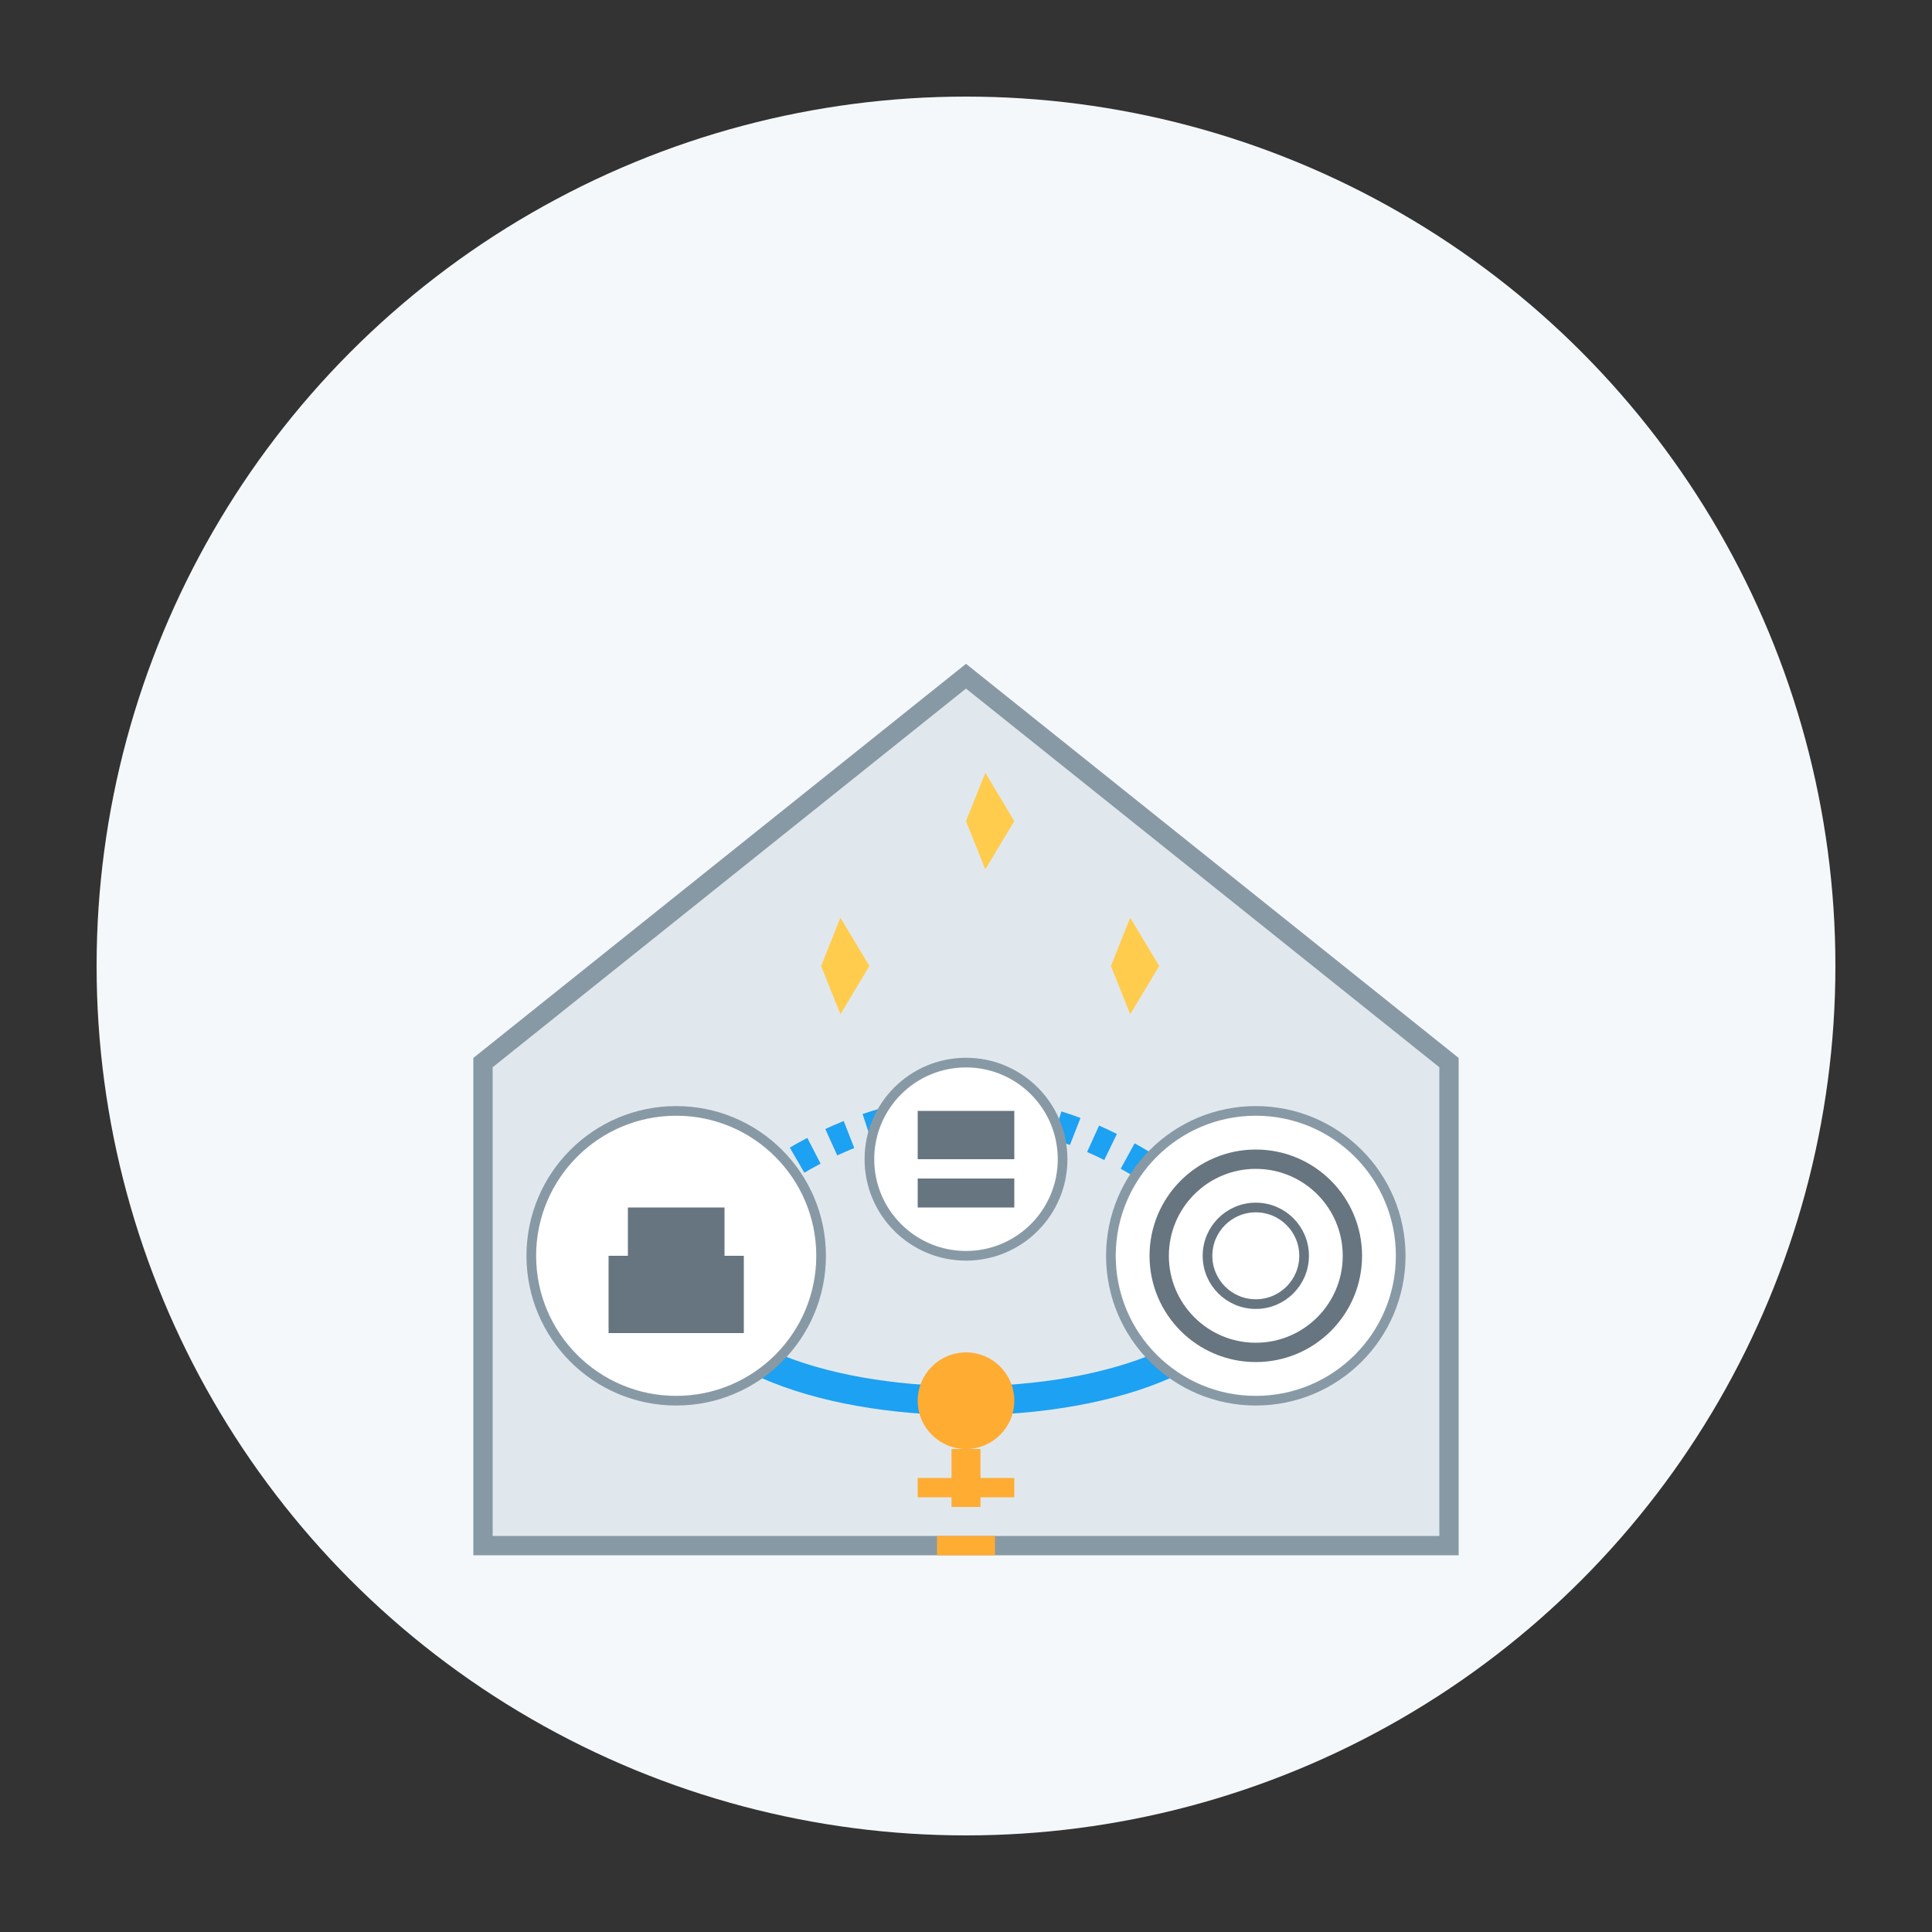 <svg xmlns="http://www.w3.org/2000/svg" viewBox="0 0 200 200">
  <rect x="0" y="0" width="200" height="200" fill="#333333" stroke="none"/>
  <!-- Background circle -->
  <circle cx="100" cy="100" r="90" fill="#f5f8fa"/>
  
  <!-- House outline -->
  <path d="M50,110 L50,160 L150,160 L150,110 L100,70 Z" fill="#e1e8ed" stroke="#8899a6" stroke-width="2"/>
  
  <!-- Flow lines connecting rooms -->
  <path d="M70,130 C90,110 110,110 130,130" stroke="#1da1f2" stroke-width="3" fill="none" stroke-dasharray="2,2"/>
  <path d="M70,130 C70,150 130,150 130,130" stroke="#1da1f2" stroke-width="3" fill="none"/>
  
  <!-- Room icons -->
  <!-- Kitchen -->
  <circle cx="70" cy="130" r="15" fill="#ffffff" stroke="#8899a6" stroke-width="1"/>
  <rect x="65" y="125" width="10" height="5" fill="#66757f"/>
  <rect x="63" y="130" width="14" height="8" fill="#66757f"/>
  
  <!-- Living room -->
  <circle cx="100" cy="120" r="10" fill="#ffffff" stroke="#8899a6" stroke-width="1"/>
  <rect x="95" y="115" width="10" height="5" fill="#66757f"/>
  <rect x="95" y="122" width="10" height="3" fill="#66757f"/>
  
  <!-- Laundry -->
  <circle cx="130" cy="130" r="15" fill="#ffffff" stroke="#8899a6" stroke-width="1"/>
  <circle cx="130" cy="130" r="10" fill="none" stroke="#66757f" stroke-width="2"/>
  <circle cx="130" cy="130" r="5" fill="none" stroke="#66757f" stroke-width="1"/>
  
  <!-- Person -->
  <circle cx="100" cy="145" r="5" fill="#ffac33"/>
  <path d="M100,150 L100,156" stroke="#ffac33" stroke-width="3"/>
  <path d="M95,154 L105,154" stroke="#ffac33" stroke-width="2"/>
  <path d="M97,160 L103,160" stroke="#ffac33" stroke-width="2"/>
  
  <!-- Sparkles indicating efficiency -->
  <path d="M85,100 L87,105 L90,100 L87,95 Z" fill="#ffcc4d"/>
  <path d="M115,100 L117,105 L120,100 L117,95 Z" fill="#ffcc4d"/>
  <path d="M100,85 L102,90 L105,85 L102,80 Z" fill="#ffcc4d"/>
</svg>
